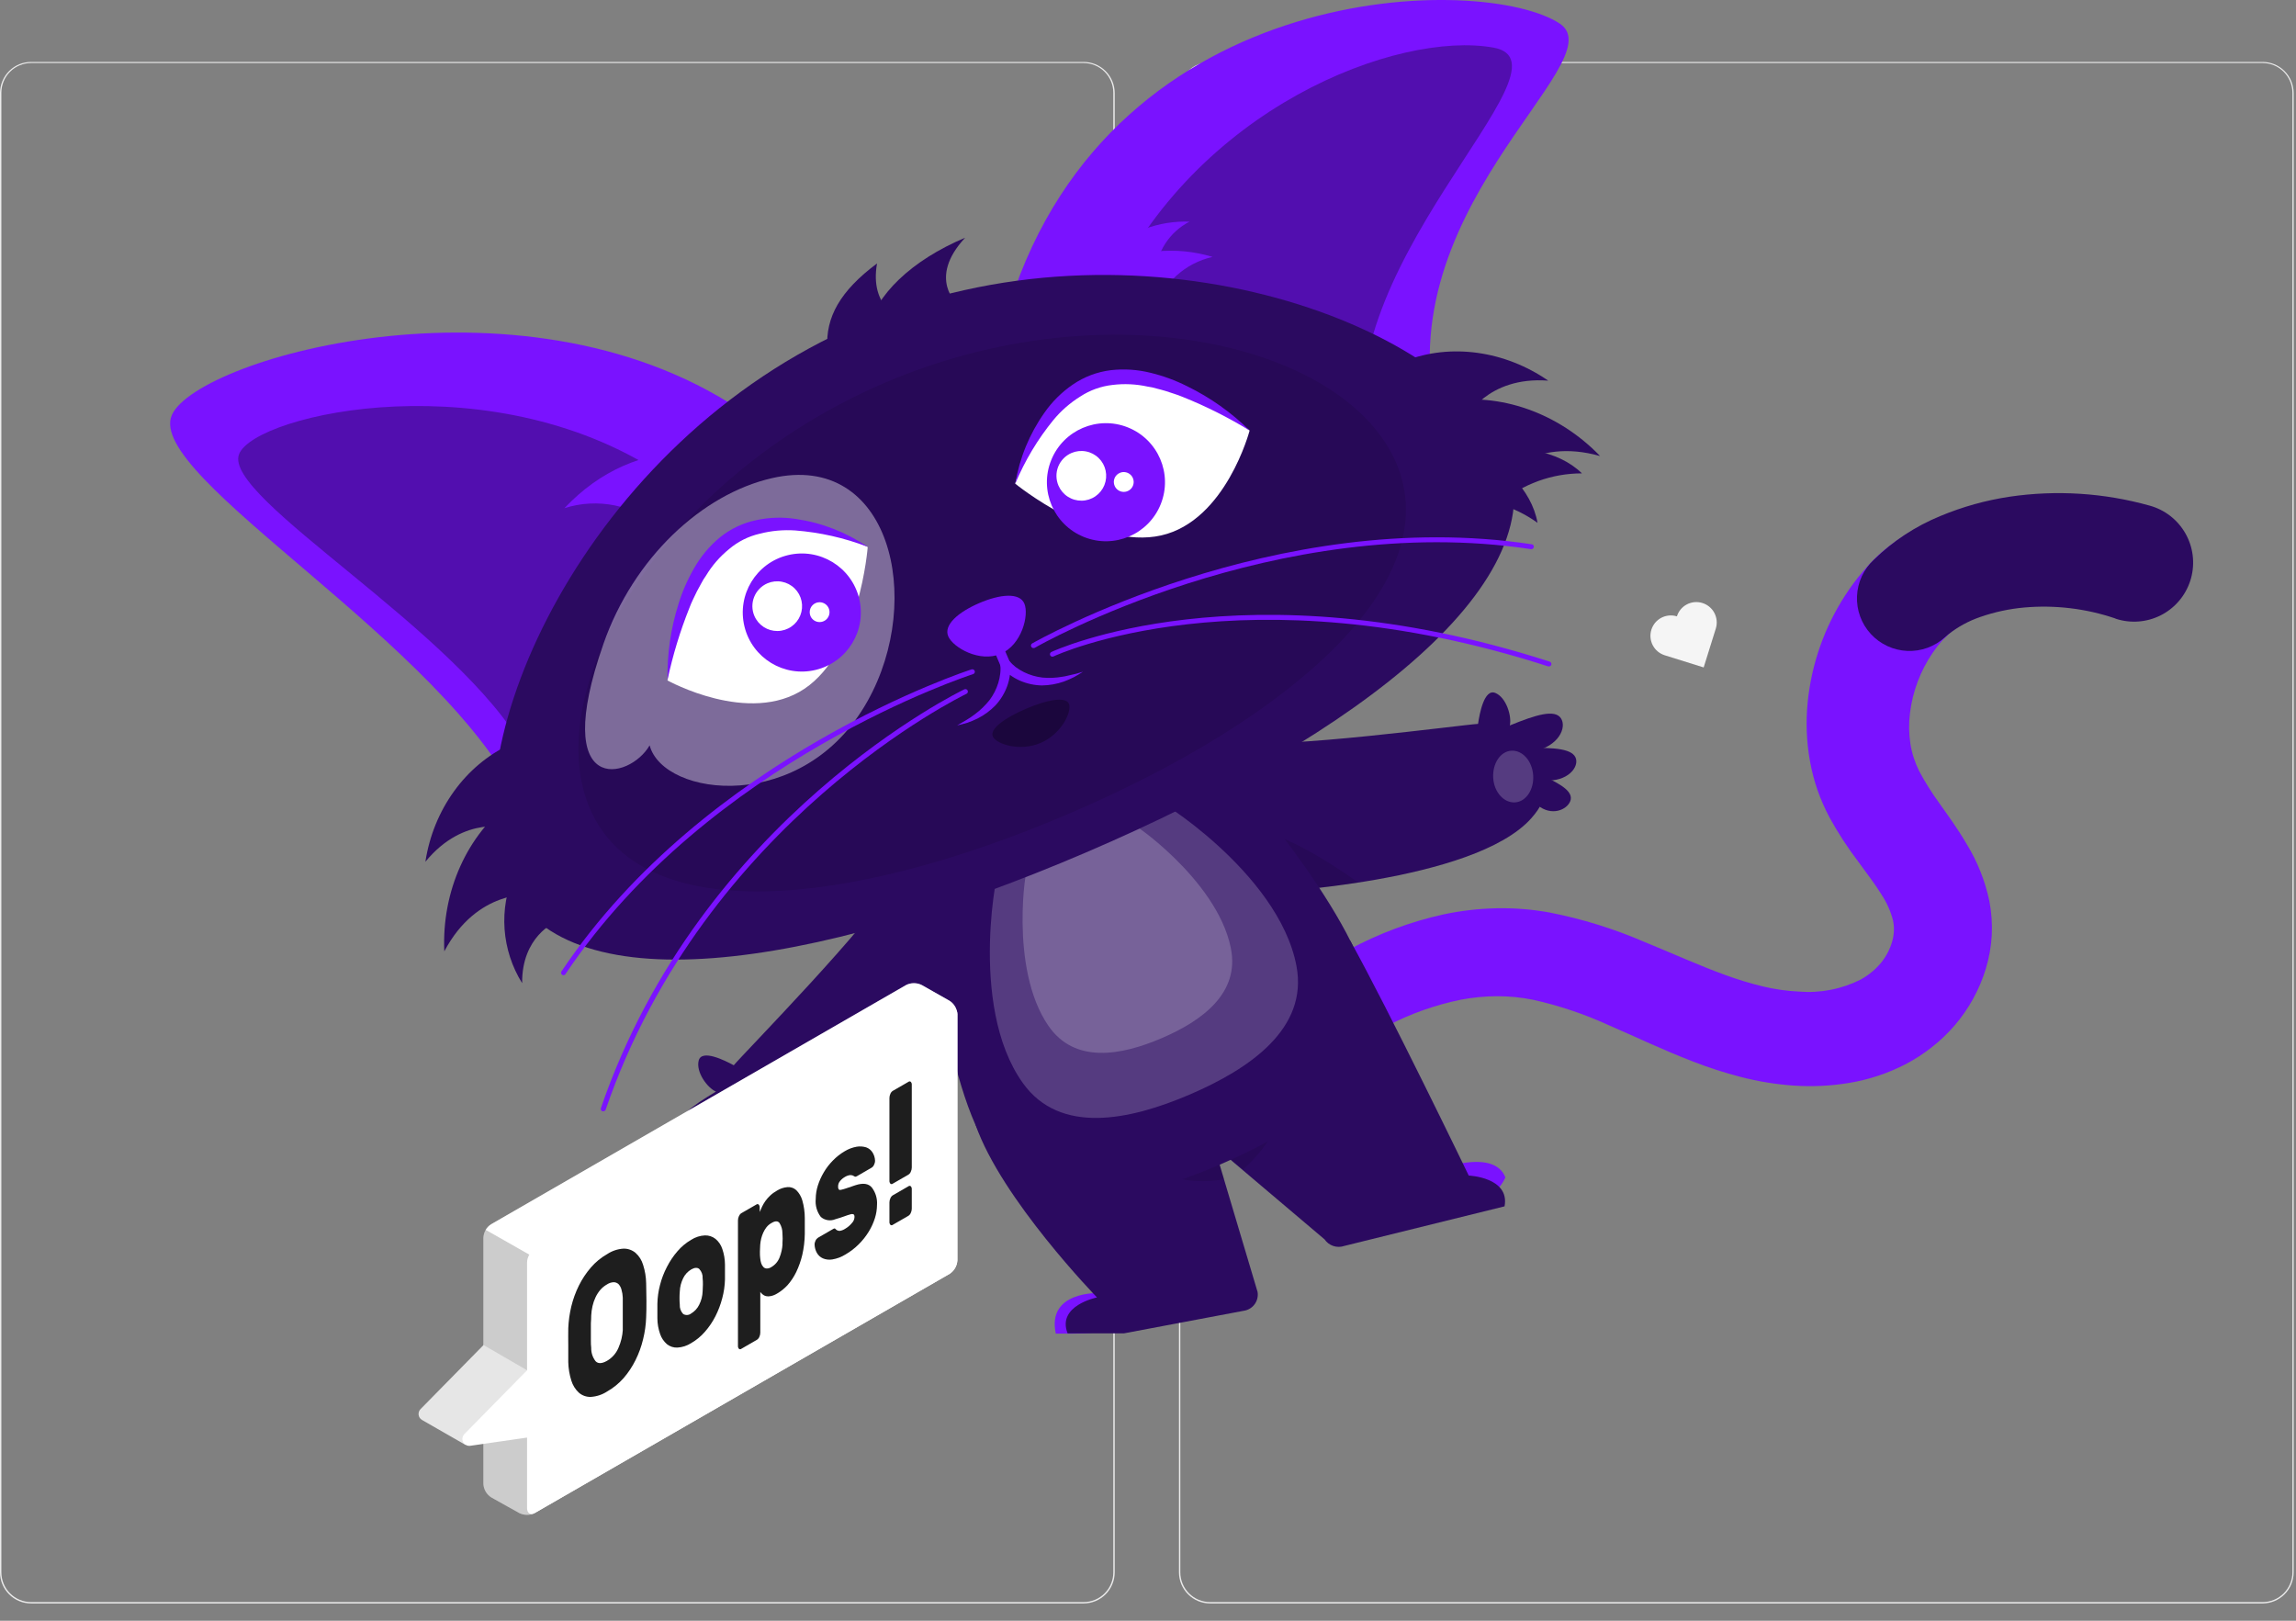 <svg width="119" height="84" viewBox="0 0 119 84" fill="none" xmlns="http://www.w3.org/2000/svg">
<rect x="0" y="0" width="119" height="84" fill="#808080" stroke="none"/>
<g id="Group 1000003711">
<g id="freepik--background-complete--inject-7">
<path id="Vector" d="M56.161 83.105H1.61C1.183 83.104 0.773 82.934 0.471 82.631C0.17 82.329 -6.55354e-07 81.919 0 81.492V4.809C0.004 4.384 0.175 3.978 0.476 3.678C0.778 3.379 1.185 3.211 1.61 3.21H56.161C56.589 3.21 56.999 3.38 57.302 3.682C57.604 3.985 57.774 4.395 57.774 4.823V81.492C57.774 81.919 57.604 82.33 57.302 82.632C56.999 82.935 56.589 83.105 56.161 83.105ZM1.61 3.266C1.202 3.267 0.81 3.43 0.521 3.719C0.233 4.008 0.071 4.4 0.071 4.809V81.492C0.071 81.9 0.233 82.292 0.521 82.581C0.81 82.871 1.202 83.033 1.61 83.034H56.161C56.57 83.033 56.962 82.871 57.251 82.582C57.54 82.292 57.703 81.9 57.703 81.492V4.809C57.703 4.4 57.54 4.008 57.251 3.719C56.962 3.43 56.57 3.267 56.161 3.266H1.61Z" fill="#EBEBEB"/>
<path id="Vector_2" d="M117.271 83.105H62.718C62.29 83.104 61.88 82.934 61.578 82.632C61.275 82.329 61.105 81.919 61.105 81.492V4.809C61.109 4.384 61.281 3.978 61.583 3.678C61.885 3.379 62.292 3.211 62.718 3.21H117.271C117.695 3.211 118.102 3.38 118.403 3.679C118.704 3.979 118.875 4.385 118.879 4.809V81.492C118.879 81.918 118.709 82.328 118.408 82.63C118.107 82.933 117.698 83.103 117.271 83.105ZM62.718 3.266C62.309 3.267 61.917 3.43 61.628 3.719C61.339 4.008 61.176 4.4 61.175 4.809V81.492C61.176 81.9 61.339 82.292 61.628 82.582C61.917 82.871 62.309 83.033 62.718 83.034H117.271C117.68 83.033 118.072 82.871 118.361 82.582C118.65 82.292 118.813 81.9 118.814 81.492V4.809C118.813 4.4 118.65 4.008 118.361 3.719C118.072 3.43 117.68 3.267 117.271 3.266H62.718Z" fill="#EBEBEB"/>
<path id="Vector_3" d="M88.235 31.253C88.103 31.211 87.963 31.196 87.825 31.208C87.687 31.221 87.553 31.26 87.43 31.324C87.307 31.389 87.198 31.477 87.109 31.583C87.021 31.689 86.954 31.812 86.913 31.945C86.78 31.903 86.641 31.889 86.503 31.901C86.365 31.913 86.23 31.953 86.107 32.017C85.984 32.082 85.875 32.17 85.786 32.276C85.698 32.383 85.63 32.506 85.589 32.638C85.548 32.771 85.533 32.91 85.545 33.048C85.558 33.187 85.597 33.321 85.662 33.444C85.726 33.567 85.814 33.676 85.921 33.765C86.027 33.853 86.15 33.92 86.283 33.962L88.3 34.592L88.93 32.575C89.013 32.307 88.986 32.018 88.856 31.77C88.726 31.522 88.502 31.336 88.235 31.253Z" fill="#F5F5F5"/>
</g>
<g id="freepik--Character--inject-7">
<path id="Vector_4" d="M109.698 31.823C108.511 31.445 107.271 31.263 106.025 31.283C104.816 31.29 103.619 31.521 102.494 31.964C102.021 32.149 101.577 32.4 101.175 32.71C101.135 32.743 101.09 32.775 101.059 32.806C101.028 32.837 100.997 32.859 100.946 32.913C100.895 32.967 100.762 33.102 100.663 33.196C100.483 33.4 100.316 33.616 100.163 33.843C99.532 34.771 99.131 35.836 98.994 36.95C98.927 37.478 98.933 38.012 99.013 38.538C99.051 38.785 99.109 39.029 99.186 39.267C99.263 39.505 99.357 39.737 99.468 39.962C99.778 40.542 100.128 41.1 100.516 41.631C100.949 42.247 101.449 42.92 101.929 43.742C102.488 44.652 102.886 45.652 103.107 46.697C103.22 47.285 103.261 47.884 103.231 48.482C103.198 49.069 103.094 49.649 102.923 50.211C102.594 51.288 102.046 52.285 101.313 53.141C100.952 53.561 100.55 53.944 100.112 54.285C99.69 54.617 99.238 54.91 98.762 55.158C97.843 55.632 96.856 55.959 95.835 56.127C94.88 56.285 93.91 56.331 92.945 56.263C92.025 56.197 91.112 56.048 90.219 55.816C89.38 55.599 88.554 55.332 87.747 55.017C86.176 54.415 84.752 53.726 83.393 53.141C82.135 52.563 80.818 52.12 79.466 51.819C78.854 51.694 78.23 51.632 77.605 51.632C76.97 51.634 76.338 51.695 75.715 51.813C74.401 52.081 73.131 52.53 71.94 53.147C69.471 54.392 67.188 56.291 64.826 58.28C64.399 58.641 63.846 58.819 63.289 58.774C62.731 58.729 62.214 58.465 61.85 58.04C61.486 57.615 61.304 57.064 61.346 56.506C61.387 55.948 61.647 55.429 62.069 55.062C64.4 53.031 66.855 50.853 69.9 49.225C71.449 48.386 73.107 47.768 74.828 47.389C75.723 47.2 76.633 47.095 77.548 47.075C78.473 47.055 79.398 47.128 80.308 47.293C81.992 47.622 83.635 48.131 85.21 48.81C86.707 49.423 88.089 50.053 89.422 50.533C90.062 50.769 90.715 50.967 91.377 51.127C91.987 51.273 92.609 51.362 93.236 51.392C94.338 51.482 95.443 51.268 96.431 50.773C96.639 50.658 96.836 50.524 97.019 50.372C97.19 50.232 97.347 50.076 97.488 49.906C97.759 49.574 97.959 49.189 98.076 48.776C98.128 48.592 98.156 48.402 98.16 48.211C98.165 48.035 98.148 47.858 98.109 47.686C97.987 47.218 97.788 46.775 97.522 46.372C97.208 45.863 96.779 45.293 96.307 44.651C95.762 43.935 95.27 43.179 94.835 42.391C94.589 41.929 94.377 41.45 94.202 40.956C94.031 40.461 93.899 39.952 93.807 39.436C93.628 38.432 93.589 37.408 93.691 36.394C93.888 34.416 94.556 32.514 95.64 30.848C95.913 30.426 96.212 30.022 96.536 29.639C96.703 29.447 96.872 29.257 97.05 29.074C97.132 28.986 97.251 28.876 97.355 28.777C97.46 28.678 97.57 28.588 97.677 28.494C98.484 27.834 99.382 27.293 100.344 26.89C102.095 26.157 103.967 25.756 105.864 25.709C107.718 25.65 109.569 25.891 111.345 26.424C112.018 26.672 112.572 27.168 112.893 27.81C113.214 28.451 113.279 29.191 113.075 29.879C112.87 30.567 112.411 31.151 111.791 31.514C111.172 31.875 110.437 31.988 109.738 31.828L109.698 31.823Z" fill="#7A12FF"/>
<path id="Vector_5" d="M109.63 32.052C108.112 31.537 106.503 31.345 104.906 31.487C104.136 31.557 103.377 31.72 102.646 31.973C102.041 32.179 101.476 32.486 100.974 32.882L100.813 33.021C100.28 33.51 99.576 33.767 98.854 33.736C98.131 33.706 97.451 33.389 96.962 32.857C96.473 32.324 96.216 31.62 96.247 30.898C96.277 30.175 96.594 29.495 97.126 29.006C98.116 28.038 99.283 27.271 100.564 26.746C101.717 26.265 102.925 25.928 104.161 25.743C106.585 25.387 109.057 25.545 111.416 26.206C112.199 26.421 112.864 26.937 113.266 27.642C113.669 28.348 113.774 29.184 113.56 29.967C113.346 30.75 112.829 31.415 112.124 31.818C111.419 32.22 110.583 32.325 109.8 32.111L109.65 32.066L109.63 32.052Z" fill="#2B0A60"/>
<path id="Vector_6" d="M56.952 67.016L58.001 68.648C56.947 69.199 55.845 69.117 54.721 69.117C54.243 66.908 56.952 67.016 56.952 67.016Z" fill="#7A12FF"/>
<path id="Vector_7" d="M50.565 58.3C51.901 62.145 56.856 67.244 56.856 67.244C56.856 67.244 54.765 67.662 55.333 69.106H58.252L64.535 67.922C64.744 67.873 64.928 67.747 65.047 67.568C65.167 67.389 65.214 67.171 65.179 66.959L62.859 59.178L50.565 58.3Z" fill="#2B0A60"/>
<path id="Vector_8" d="M74.936 60.501L75.502 62.792C76.609 62.354 77.544 62.054 78.024 61.026C77.468 59.597 74.936 60.501 74.936 60.501Z" fill="#7A12FF"/>
<path id="Vector_9" d="M69.976 48.745C71.954 52.288 76.124 60.927 76.124 60.927C76.124 60.927 78.265 61.017 77.98 62.523L69.677 64.574C69.492 64.638 69.291 64.64 69.105 64.578C68.919 64.516 68.758 64.395 68.649 64.233L62.716 59.209C65.953 57.232 69.722 52.042 69.976 48.745Z" fill="#2B0A60"/>
<path id="Vector_10" opacity="0.1" d="M66.128 56.179C65.156 57.356 64.013 58.381 62.738 59.221L64.433 60.603C66.261 58.967 66.781 57.215 66.128 56.179Z" fill="black"/>
<path id="Vector_11" d="M64.015 38.458C66.32 38.851 75.894 37.551 76.606 37.518C76.683 36.989 76.926 35.681 77.499 35.913C78.073 36.145 78.366 37.133 78.251 37.608C79.609 37.365 81.395 40.151 79.364 42.411C76.389 45.75 65.52 46.261 65.52 46.261C65.52 46.261 59.624 39.012 64.015 38.458Z" fill="#2B0A60"/>
<path id="Vector_12" opacity="0.1" d="M64.733 42.903C64.273 42.852 63.809 42.903 63.371 43.053C64.002 44.178 64.722 45.251 65.524 46.262C65.524 46.262 67.716 46.157 70.4 45.745C68.922 44.688 66.581 43.2 64.733 42.903Z" fill="black"/>
<path id="Vector_13" d="M78.251 37.6C79.624 37.035 80.585 36.753 80.901 37.225C81.217 37.697 80.794 38.688 79.466 38.945C78.248 38.182 78.251 37.6 78.251 37.6Z" fill="#2B0A60"/>
<path id="Vector_14" d="M79.143 38.775C80.59 38.727 81.559 38.812 81.686 39.34C81.813 39.869 81.084 40.637 79.79 40.414C78.94 39.306 79.143 38.775 79.143 38.775Z" fill="#2B0A60"/>
<path id="Vector_15" d="M80.056 40.253C80.986 40.685 81.556 41.064 81.387 41.519C81.217 41.973 80.412 42.324 79.692 41.73C79.683 40.595 80.056 40.253 80.056 40.253Z" fill="#2B0A60"/>
<path id="Vector_16" d="M46.316 45.683C45.254 47.765 38.484 54.658 38.03 55.212C37.561 54.955 36.368 54.365 36.213 54.966C36.058 55.568 36.671 56.393 37.111 56.577C36.106 57.52 37.261 60.614 40.304 60.348C44.759 59.958 51.667 51.559 51.667 51.559C51.667 51.559 49.381 42.493 46.316 45.683Z" fill="#2B0A60"/>
<path id="Vector_17" opacity="0.1" d="M49.446 48.915C49.682 48.517 50.001 48.175 50.381 47.912C50.907 49.091 51.337 50.311 51.667 51.559C51.667 51.559 50.274 53.254 48.336 55.156C48.373 53.342 48.579 50.573 49.446 48.915Z" fill="black"/>
<path id="Vector_18" d="M37.111 56.576C35.832 57.333 35.038 57.941 35.227 58.475C35.416 59.009 36.464 59.266 37.465 58.356C37.58 56.924 37.111 56.576 37.111 56.576Z" fill="#2B0A60"/>
<path id="Vector_19" d="M37.516 57.998C36.612 59.128 36.103 59.953 36.459 60.374C36.815 60.795 37.855 60.657 38.451 59.492C38.081 58.151 37.516 57.998 37.516 57.998Z" fill="#2B0A60"/>
<path id="Vector_20" d="M38.16 59.612C37.948 60.614 37.911 61.307 38.38 61.437C38.849 61.567 39.606 61.137 39.555 60.211C38.646 59.518 38.16 59.612 38.16 59.612Z" fill="#2B0A60"/>
<path id="Vector_21" opacity="0.1" d="M62.865 59.207V59.19L59.108 58.907C59.031 60.526 60.916 61.552 63.447 61.117L62.865 59.207Z" fill="black"/>
<path id="Vector_22" d="M63.56 39.759L55.808 43.078L48.059 46.398C48.059 46.398 48.883 56.416 51.426 59.848C53.969 63.281 58.879 62.224 63.215 60.365C67.552 58.506 71.691 55.684 70.973 51.475C70.256 47.265 63.56 39.759 63.56 39.759Z" fill="#2B0A60"/>
<path id="Vector_23" opacity="0.2" d="M60.188 41.631L55.967 43.439L51.749 45.247C51.811 44.425 50.088 52.073 53.026 56.15C54.941 58.805 58.518 58.076 61.662 56.729C64.807 55.381 67.799 53.296 67.197 50.078C66.276 45.143 59.552 41.117 60.188 41.631Z" fill="white"/>
<path id="Vector_24" opacity="0.2" d="M58.846 42.824L56.021 44.027L53.21 45.234C53.229 44.64 52.255 50.141 54.34 53.169C55.704 55.147 58.108 54.706 60.205 53.808C62.301 52.91 64.278 51.472 63.79 49.121C63.058 45.519 58.399 42.431 58.846 42.824Z" fill="white"/>
<path id="Vector_25" opacity="0.2" d="M39.078 59.245C39.612 59.031 39.82 58.297 39.543 57.606C39.266 56.916 38.608 56.529 38.074 56.744C37.54 56.958 37.331 57.692 37.608 58.383C37.885 59.073 38.543 59.459 39.078 59.245Z" fill="white"/>
<path id="Vector_26" opacity="0.2" d="M79.463 40.173C79.517 40.916 79.096 41.552 78.522 41.586C77.949 41.62 77.437 41.06 77.392 40.32C77.347 39.58 77.759 38.942 78.333 38.908C78.906 38.874 79.409 39.433 79.463 40.173Z" fill="white"/>
<path id="Vector_27" d="M38.84 21.573C27.577 13.6 10.27 18.491 8.911 21.502C7.467 24.709 23.141 33.345 26.992 41.691C32.614 31.246 38.84 21.573 38.84 21.573Z" fill="#7A12FF"/>
<path id="Vector_28" opacity="0.5" d="M34.69 24.843C25.774 18.627 13.202 21.424 12.389 23.543C11.521 25.803 23.768 32.682 27.189 38.869C30.678 31.566 34.69 24.843 34.69 24.843Z" fill="#2B0A60"/>
<path id="Vector_29" d="M35.801 23.333C33.275 23.503 31.136 24.35 29.252 26.339C30.101 26.067 31.006 26.019 31.879 26.199C32.752 26.38 33.564 26.783 34.236 27.37L35.801 23.333Z" fill="#7A12FF"/>
<path id="Vector_30" d="M52.319 15.796C57.732 -1.285 77.011 -1.353 80.853 1.232C83.772 3.21 71.344 11.101 74.675 22.491C63.465 18.655 52.319 15.796 52.319 15.796Z" fill="#7A12FF"/>
<path id="Vector_31" opacity="0.5" d="M57.413 15.426C61.933 5.538 72.477 1.583 77.401 2.467C82.057 3.298 68.146 14.155 70.988 23.712C64.27 19.192 57.413 15.426 57.413 15.426Z" fill="#2B0A60"/>
<path id="Vector_32" d="M57.105 13.9C57.976 13.428 58.932 13.133 59.918 13.033C60.904 12.932 61.9 13.028 62.848 13.315C62.151 13.471 61.506 13.805 60.977 14.284C60.447 14.763 60.05 15.372 59.825 16.049L57.105 13.9Z" fill="#7A12FF"/>
<path id="Vector_33" d="M57.34 13.098C57.917 12.558 58.595 12.138 59.335 11.862C60.075 11.586 60.862 11.458 61.651 11.488C61.145 11.749 60.715 12.137 60.403 12.614C60.091 13.09 59.908 13.64 59.871 14.208L57.34 13.098Z" fill="#7A12FF"/>
<path id="Vector_34" d="M78.008 23.364C80.856 30.009 70.584 38.055 56.283 44.183C41.982 50.311 29.071 52.198 26.215 45.55C23.359 38.903 30.238 22.918 44.539 16.79C58.84 10.663 75.161 16.717 78.008 23.364Z" fill="#2B0A60"/>
<path id="Vector_35" opacity="0.1" d="M72.364 23.997C75.002 30.159 66.956 37.221 55.413 42.166C43.869 47.109 33.21 48.062 30.571 41.897C27.933 35.733 34.312 24.785 45.85 19.844C57.387 14.903 69.722 17.833 72.364 23.997Z" fill="black"/>
<path id="Vector_36" d="M49.146 32.979C48.897 32.397 49.657 31.73 50.745 31.261C51.833 30.792 52.844 30.696 53.093 31.286C53.341 31.877 52.96 33.417 51.869 33.886C50.779 34.355 49.395 33.561 49.146 32.979Z" fill="#7A12FF"/>
<path id="Vector_37" opacity="0.3" d="M51.455 38.168C51.288 37.773 52.087 37.199 53.178 36.733C54.269 36.267 55.235 36.083 55.401 36.476C55.568 36.869 55.026 38.038 53.938 38.504C52.85 38.971 51.624 38.561 51.455 38.168Z" fill="black"/>
<path id="Vector_38" opacity="0.4" d="M31.275 33.374C32.831 28.916 36.388 25.608 40.016 24.78C46.132 23.385 47.926 31.044 44.971 36.324C41.671 42.234 34.382 41.333 33.67 38.629C32.645 40.429 28.475 41.37 31.275 33.374Z" fill="white"/>
<path id="Vector_39" d="M44.973 28.354C44.973 28.354 44.558 33.781 41.693 35.699C38.829 37.617 34.597 35.267 34.597 35.267C34.597 35.267 35.012 29.843 37.877 27.922C40.741 26 44.973 28.354 44.973 28.354Z" fill="white"/>
<path id="Vector_40" d="M34.597 35.239C34.571 33.91 34.762 32.585 35.162 31.317C35.359 30.669 35.63 30.045 35.97 29.459C36.313 28.851 36.764 28.31 37.301 27.862C37.853 27.412 38.507 27.101 39.205 26.956C39.883 26.811 40.582 26.792 41.267 26.899C42.594 27.094 43.859 27.587 44.968 28.34C43.763 27.877 42.498 27.592 41.211 27.492C40.593 27.451 39.974 27.508 39.374 27.662C38.789 27.797 38.245 28.07 37.787 28.459C37.312 28.845 36.907 29.31 36.592 29.834L36.462 30.029L36.346 30.235C36.272 30.374 36.19 30.518 36.12 30.651C35.987 30.933 35.837 31.216 35.727 31.518C35.245 32.724 34.867 33.969 34.597 35.239Z" fill="#7A12FF"/>
<path id="Vector_41" d="M52.616 25.066C52.616 25.066 56.831 28.509 60.185 27.75C63.538 26.989 64.767 22.314 64.767 22.314C64.767 22.314 60.555 18.87 57.199 19.63C53.842 20.39 52.616 25.066 52.616 25.066Z" fill="white"/>
<path id="Vector_42" d="M64.767 22.313C63.661 21.636 62.5 21.052 61.295 20.57C61.013 20.451 60.694 20.361 60.394 20.259C60.244 20.211 60.089 20.177 59.936 20.135L59.71 20.076L59.479 20.036C58.882 19.905 58.266 19.876 57.659 19.951C57.062 20.018 56.489 20.224 55.987 20.553C55.462 20.88 54.994 21.289 54.6 21.765C53.784 22.763 53.117 23.875 52.622 25.065C52.84 23.742 53.356 22.487 54.131 21.392C54.526 20.823 55.022 20.33 55.594 19.937C56.183 19.531 56.862 19.273 57.572 19.186C58.265 19.107 58.966 19.154 59.642 19.324C60.296 19.483 60.929 19.716 61.53 20.019C62.726 20.603 63.82 21.378 64.767 22.313Z" fill="#7A12FF"/>
<path id="Vector_43" d="M42.28 34.719C43.922 34.32 44.93 32.665 44.53 31.023C44.131 29.381 42.476 28.374 40.834 28.773C39.192 29.172 38.185 30.827 38.584 32.469C38.984 34.111 40.639 35.118 42.28 34.719Z" fill="#7A12FF"/>
<path id="Vector_44" d="M39.101 31.927C39.202 32.161 39.37 32.359 39.584 32.498C39.797 32.636 40.047 32.708 40.302 32.704C40.556 32.701 40.804 32.622 41.014 32.477C41.224 32.333 41.386 32.13 41.48 31.893C41.574 31.656 41.596 31.397 41.543 31.148C41.49 30.899 41.365 30.671 41.182 30.494C41 30.316 40.769 30.196 40.519 30.15C40.269 30.103 40.01 30.132 39.776 30.232C39.62 30.299 39.479 30.396 39.361 30.517C39.242 30.639 39.149 30.782 39.087 30.939C39.024 31.097 38.993 31.265 38.995 31.435C38.998 31.604 39.033 31.771 39.101 31.927Z" fill="white"/>
<path id="Vector_45" d="M60.161 26.129C60.789 24.56 60.026 22.78 58.457 22.152C56.888 21.524 55.107 22.287 54.48 23.856C53.852 25.424 54.615 27.205 56.183 27.833C57.752 28.461 59.533 27.698 60.161 26.129Z" fill="#7A12FF"/>
<path id="Vector_46" d="M54.861 25.172C54.962 25.406 55.13 25.605 55.344 25.743C55.558 25.881 55.808 25.953 56.063 25.949C56.317 25.946 56.565 25.867 56.775 25.722C56.984 25.578 57.147 25.375 57.241 25.138C57.335 24.901 57.357 24.642 57.304 24.393C57.251 24.144 57.126 23.916 56.943 23.739C56.761 23.561 56.53 23.441 56.28 23.395C56.029 23.348 55.771 23.377 55.537 23.477C55.381 23.544 55.239 23.64 55.121 23.762C55.002 23.883 54.909 24.027 54.846 24.184C54.783 24.342 54.752 24.51 54.755 24.68C54.758 24.849 54.794 25.017 54.861 25.172Z" fill="white"/>
<path id="Vector_47" d="M42.008 31.933C42.048 32.026 42.116 32.105 42.201 32.16C42.287 32.215 42.386 32.243 42.488 32.241C42.59 32.239 42.688 32.208 42.772 32.15C42.855 32.092 42.92 32.011 42.957 31.916C42.995 31.822 43.003 31.718 42.982 31.619C42.961 31.52 42.91 31.429 42.837 31.358C42.765 31.288 42.672 31.24 42.572 31.221C42.473 31.203 42.37 31.215 42.276 31.255C42.151 31.309 42.052 31.411 42.002 31.538C41.952 31.665 41.954 31.807 42.008 31.933Z" fill="white"/>
<path id="Vector_48" d="M57.769 25.178C57.808 25.272 57.874 25.352 57.959 25.408C58.043 25.464 58.142 25.494 58.243 25.494C58.345 25.494 58.444 25.464 58.528 25.408C58.613 25.352 58.679 25.272 58.718 25.178C58.757 25.085 58.768 24.982 58.748 24.882C58.729 24.783 58.681 24.691 58.61 24.619C58.538 24.547 58.447 24.497 58.348 24.477C58.249 24.456 58.146 24.465 58.052 24.503C57.988 24.528 57.931 24.566 57.882 24.613C57.833 24.661 57.794 24.718 57.768 24.781C57.742 24.844 57.728 24.912 57.728 24.98C57.729 25.048 57.742 25.115 57.769 25.178Z" fill="white"/>
<path id="Vector_49" d="M56.128 34.815C55.972 34.914 55.817 35.016 55.656 35.098C55.495 35.18 55.317 35.259 55.139 35.324C54.776 35.451 54.394 35.519 54.009 35.525C53.613 35.519 53.222 35.434 52.859 35.276C52.486 35.112 52.154 34.866 51.89 34.556L52.351 34.358C52.392 34.764 52.341 35.174 52.204 35.558C52.068 35.93 51.86 36.271 51.591 36.561C51.322 36.836 51.01 37.066 50.667 37.239C50.497 37.321 50.324 37.393 50.147 37.457C49.966 37.511 49.785 37.556 49.607 37.598C49.769 37.502 49.929 37.414 50.088 37.316C50.246 37.217 50.393 37.126 50.534 37.013C50.814 36.806 51.065 36.562 51.283 36.29C51.486 36.021 51.641 35.718 51.74 35.395C51.789 35.235 51.823 35.072 51.842 34.906C51.861 34.748 51.861 34.589 51.842 34.431C51.836 34.365 51.855 34.298 51.896 34.246C51.937 34.193 51.996 34.158 52.062 34.149C52.107 34.143 52.153 34.149 52.195 34.166C52.237 34.182 52.274 34.21 52.303 34.245C52.405 34.366 52.52 34.477 52.644 34.575C52.779 34.673 52.92 34.76 53.068 34.835C53.371 34.984 53.697 35.079 54.032 35.118C54.38 35.149 54.73 35.134 55.074 35.072C55.252 35.05 55.424 34.993 55.602 34.959C55.78 34.926 55.95 34.866 56.128 34.815Z" fill="#7A12FF"/>
<path id="Vector_50" d="M52.096 34.668C52.045 34.668 51.996 34.653 51.954 34.625C51.912 34.598 51.879 34.559 51.858 34.513L51.076 32.674C51.05 32.611 51.049 32.541 51.074 32.478C51.1 32.415 51.149 32.364 51.212 32.338C51.243 32.324 51.276 32.316 51.31 32.316C51.344 32.315 51.378 32.321 51.41 32.334C51.441 32.346 51.47 32.365 51.494 32.389C51.518 32.413 51.538 32.442 51.55 32.473L52.339 34.309C52.356 34.349 52.362 34.392 52.359 34.434C52.355 34.477 52.341 34.517 52.317 34.553C52.294 34.589 52.261 34.618 52.224 34.638C52.186 34.658 52.144 34.669 52.101 34.668H52.096Z" fill="#7A12FF"/>
<path id="Vector_51" d="M26.418 38.589C24.127 39.665 22.463 41.954 22.048 44.663C24.071 42.194 26.43 42.92 26.43 42.92L26.418 38.589Z" fill="#2B0A60"/>
<path id="Vector_52" d="M26.653 45.265C26.253 46.175 26.081 47.169 26.152 48.16C26.224 49.152 26.536 50.111 27.062 50.955C27.04 48.525 28.774 47.802 28.774 47.802L26.653 45.265Z" fill="#2B0A60"/>
<path id="Vector_53" d="M26.52 41.535C24.212 43.258 22.89 46.188 23.028 49.307C24.724 46.089 27.52 46.363 27.52 46.363L26.52 41.535Z" fill="#2B0A60"/>
<path id="Vector_54" d="M72.83 18.702C75.189 17.787 77.986 18.171 80.243 19.728C77.059 19.49 75.957 21.705 75.957 21.705L72.83 18.702Z" fill="#2B0A60"/>
<path id="Vector_55" d="M76.745 23.364C78.646 23.056 80.72 23.297 81.991 24.534C80.431 24.533 78.92 25.083 77.725 26.088L76.745 23.364Z" fill="#2B0A60"/>
<path id="Vector_56" d="M76.109 23.088C77.835 23.935 79.378 25.348 79.689 27.097C78.421 26.185 76.872 25.75 75.315 25.871L76.109 23.088Z" fill="#2B0A60"/>
<path id="Vector_57" d="M74.897 20.811C77.737 20.328 80.768 21.393 82.932 23.636C79.435 22.644 77.703 24.856 77.703 24.856L74.897 20.811Z" fill="#2B0A60"/>
<path id="Vector_58" d="M42.883 18.05C42.776 16.451 43.547 15.075 45.456 13.654C45.055 15.937 46.708 16.508 46.708 16.508L42.883 18.05Z" fill="#2B0A60"/>
<path id="Vector_59" d="M44.968 17.161C45.346 15.302 47.251 13.488 50.022 12.321C48.044 14.451 49.638 15.774 49.638 15.774L44.968 17.161Z" fill="#2B0A60"/>
<path id="Vector_60" d="M29.207 50.545C29.182 50.544 29.158 50.536 29.137 50.522C29.122 50.513 29.11 50.501 29.101 50.487C29.092 50.473 29.085 50.457 29.082 50.44C29.079 50.424 29.079 50.407 29.083 50.39C29.086 50.374 29.093 50.358 29.103 50.344C36.592 39.151 50.221 34.735 50.356 34.693C50.389 34.683 50.425 34.687 50.455 34.702C50.486 34.718 50.509 34.745 50.52 34.778C50.53 34.81 50.526 34.846 50.511 34.876C50.495 34.906 50.468 34.928 50.435 34.939C50.3 34.981 36.756 39.371 29.314 50.477C29.305 50.497 29.289 50.514 29.27 50.526C29.252 50.538 29.23 50.545 29.207 50.545Z" fill="#7A12FF"/>
<path id="Vector_61" d="M31.268 57.597C31.255 57.599 31.24 57.599 31.226 57.597C31.194 57.586 31.167 57.562 31.151 57.532C31.136 57.501 31.134 57.465 31.144 57.433C36.314 42.333 49.847 35.789 49.982 35.727C50.013 35.713 50.047 35.711 50.079 35.722C50.111 35.733 50.137 35.756 50.152 35.787C50.159 35.802 50.164 35.818 50.165 35.835C50.166 35.852 50.164 35.869 50.158 35.885C50.153 35.901 50.144 35.916 50.133 35.929C50.122 35.941 50.108 35.952 50.092 35.959C49.957 36.024 36.532 42.522 31.39 57.518C31.38 57.541 31.363 57.561 31.341 57.575C31.32 57.589 31.294 57.597 31.268 57.597Z" fill="#7A12FF"/>
<path id="Vector_62" d="M53.562 33.588C53.539 33.589 53.517 33.583 53.498 33.571C53.478 33.56 53.462 33.543 53.452 33.523C53.443 33.509 53.437 33.493 53.434 33.476C53.431 33.459 53.432 33.442 53.437 33.426C53.441 33.409 53.448 33.394 53.459 33.381C53.469 33.367 53.482 33.356 53.497 33.348C53.621 33.275 66.072 26.192 79.389 28.209C79.406 28.211 79.422 28.216 79.437 28.225C79.451 28.233 79.464 28.245 79.474 28.258C79.484 28.272 79.491 28.287 79.495 28.303C79.499 28.32 79.499 28.337 79.497 28.353C79.49 28.387 79.472 28.416 79.445 28.437C79.418 28.457 79.384 28.467 79.35 28.463C66.125 26.457 53.751 33.498 53.641 33.571C53.617 33.585 53.589 33.591 53.562 33.588Z" fill="#7A12FF"/>
<path id="Vector_63" d="M80.282 34.538C80.269 34.541 80.255 34.541 80.242 34.538C64.478 29.452 54.7 33.972 54.601 34.023C54.571 34.038 54.535 34.04 54.503 34.028C54.471 34.017 54.445 33.993 54.43 33.963C54.416 33.932 54.414 33.897 54.425 33.865C54.437 33.833 54.46 33.806 54.491 33.792C54.587 33.744 64.45 29.17 80.321 34.292C80.353 34.303 80.38 34.327 80.395 34.357C80.41 34.388 80.413 34.423 80.403 34.456C80.394 34.48 80.377 34.501 80.356 34.516C80.334 34.531 80.308 34.538 80.282 34.538Z" fill="#7A12FF"/>
</g>
<g id="freepik--speech-bubble--inject-15">
<g id="freepik--speech-bubble--inject-15_2">
<g id="freepik--speech-bubble--inject-15_3">
<path id="Vector_64" d="M46.958 51.056L25.456 63.45C25.338 63.526 25.239 63.629 25.169 63.751C25.099 63.873 25.059 64.01 25.052 64.15V76.909C25.059 77.049 25.1 77.185 25.171 77.307C25.242 77.428 25.34 77.531 25.459 77.606L26.908 78.417C27.034 78.48 27.173 78.513 27.313 78.513C27.454 78.513 27.593 78.48 27.719 78.417L49.212 66.023C49.33 65.946 49.428 65.843 49.498 65.721C49.568 65.599 49.608 65.463 49.616 65.323V52.559C49.609 52.419 49.568 52.283 49.497 52.162C49.426 52.041 49.328 51.939 49.209 51.864L47.774 51.05C47.647 50.987 47.507 50.954 47.365 50.955C47.224 50.956 47.084 50.99 46.958 51.056Z" fill="white"/>
<path id="Vector_65" d="M27.323 78.18V65.422C27.331 65.282 27.371 65.145 27.441 65.023C27.512 64.901 27.61 64.798 27.727 64.721L49.221 52.327C49.444 52.197 49.625 52.302 49.625 52.559V65.32C49.617 65.46 49.576 65.597 49.506 65.719C49.436 65.84 49.338 65.944 49.221 66.021L27.716 78.415C27.504 78.542 27.323 78.437 27.323 78.18Z" fill="white"/>
<path id="Vector_66" opacity="0.2" d="M27.716 78.415C27.59 78.48 27.451 78.514 27.31 78.514C27.169 78.514 27.03 78.48 26.905 78.415L25.456 77.604C25.337 77.529 25.238 77.427 25.168 77.306C25.097 77.185 25.056 77.049 25.049 76.909V64.151C25.055 64.005 25.099 63.862 25.176 63.738L27.436 65.024C27.363 65.144 27.322 65.281 27.317 65.422V78.18C27.323 78.415 27.49 78.553 27.716 78.415Z" fill="black"/>
<path id="Vector_67" opacity="0.4" d="M49.619 52.485C49.588 52.282 49.421 52.202 49.22 52.327L27.715 64.721C27.597 64.796 27.5 64.9 27.433 65.023L25.173 63.737C25.242 63.621 25.339 63.524 25.455 63.455L46.949 51.058C47.075 50.995 47.214 50.963 47.354 50.963C47.495 50.963 47.634 50.995 47.76 51.058L49.209 51.872C49.317 51.939 49.41 52.028 49.48 52.134C49.551 52.24 49.598 52.359 49.619 52.485Z" fill="white"/>
<path id="Vector_68" d="M25.06 69.713L21.805 73.024C21.766 73.062 21.735 73.108 21.716 73.16C21.697 73.211 21.691 73.266 21.696 73.321C21.702 73.376 21.72 73.428 21.749 73.475C21.779 73.521 21.818 73.56 21.865 73.589C21.933 73.631 24.125 74.886 24.125 74.886L27.329 71.027L25.06 69.713Z" fill="white"/>
<path id="Vector_69" opacity="0.1" d="M25.06 69.713L21.805 73.024C21.766 73.062 21.735 73.108 21.716 73.16C21.697 73.211 21.691 73.266 21.696 73.321C21.702 73.376 21.72 73.428 21.749 73.475C21.779 73.521 21.818 73.56 21.865 73.589C21.933 73.631 24.125 74.886 24.125 74.886L27.329 71.027L25.06 69.713Z" fill="black"/>
<path id="Vector_70" d="M27.323 71.015L24.068 74.326C24.016 74.379 23.981 74.448 23.969 74.522C23.957 74.596 23.969 74.672 24.003 74.739C24.037 74.806 24.091 74.861 24.157 74.895C24.223 74.93 24.299 74.944 24.373 74.933L27.323 74.507C27.639 74.507 27.639 71.015 27.323 71.015Z" fill="white"/>
</g>
<path id="Vector_71" d="M29.453 68.837C29.469 68.456 29.522 68.078 29.611 67.707C29.702 67.334 29.833 66.972 30.004 66.628C30.171 66.293 30.378 65.979 30.623 65.695C30.863 65.416 31.15 65.18 31.47 64.998C31.723 64.83 32.015 64.733 32.318 64.715C32.544 64.71 32.765 64.788 32.939 64.933C33.126 65.1 33.261 65.316 33.332 65.557C33.431 65.866 33.485 66.188 33.49 66.512C33.49 66.794 33.504 67.077 33.504 67.399C33.504 67.721 33.504 68.004 33.49 68.278C33.477 68.659 33.424 69.037 33.332 69.408C33.243 69.783 33.111 70.147 32.939 70.493C32.773 70.829 32.564 71.144 32.318 71.428C32.075 71.703 31.789 71.936 31.47 72.117C31.217 72.283 30.925 72.38 30.623 72.399C30.396 72.408 30.175 72.33 30.004 72.182C29.819 72.011 29.684 71.793 29.611 71.552C29.514 71.243 29.461 70.921 29.453 70.597C29.453 70.331 29.453 70.032 29.453 69.73C29.453 69.427 29.445 69.125 29.453 68.837ZM32.278 68.919C32.278 68.797 32.278 68.665 32.278 68.515C32.278 68.365 32.278 68.218 32.278 68.066C32.278 67.913 32.278 67.769 32.278 67.628C32.278 67.487 32.278 67.365 32.278 67.255C32.273 67.113 32.25 66.973 32.21 66.837C32.184 66.731 32.131 66.634 32.058 66.554C31.99 66.491 31.901 66.456 31.809 66.455C31.685 66.46 31.565 66.499 31.462 66.568C31.331 66.642 31.213 66.737 31.114 66.851C31.015 66.968 30.931 67.098 30.866 67.238C30.797 67.382 30.745 67.534 30.71 67.69C30.673 67.852 30.65 68.018 30.642 68.184C30.642 68.303 30.637 68.433 30.625 68.574C30.625 68.718 30.625 68.857 30.625 69.018C30.625 69.179 30.625 69.32 30.625 69.464C30.625 69.608 30.625 69.747 30.642 69.851C30.635 70.102 30.714 70.347 30.866 70.546C30.995 70.687 31.193 70.682 31.462 70.529C31.726 70.376 31.933 70.141 32.052 69.86C32.184 69.561 32.262 69.242 32.281 68.916L32.278 68.919Z" fill="#1E1E1E"/>
<path id="Vector_72" d="M37.575 65.546C37.575 65.642 37.575 65.769 37.575 65.924C37.575 66.08 37.575 66.207 37.575 66.309C37.567 66.638 37.519 66.965 37.434 67.283C37.35 67.607 37.232 67.92 37.081 68.218C36.933 68.508 36.75 68.779 36.536 69.023C36.333 69.257 36.092 69.456 35.824 69.611C35.61 69.748 35.365 69.828 35.112 69.843C34.916 69.853 34.723 69.791 34.569 69.668C34.406 69.528 34.283 69.346 34.214 69.142C34.122 68.882 34.074 68.608 34.072 68.331C34.072 68.235 34.072 68.111 34.072 67.956C34.072 67.8 34.072 67.673 34.072 67.569C34.079 67.241 34.124 66.916 34.208 66.6C34.291 66.274 34.411 65.959 34.567 65.662C34.715 65.37 34.898 65.098 35.112 64.851C35.314 64.614 35.555 64.414 35.824 64.257C36.037 64.12 36.282 64.041 36.536 64.029C36.734 64.023 36.928 64.087 37.084 64.21C37.249 64.347 37.371 64.528 37.437 64.732C37.527 64.994 37.574 65.269 37.575 65.546ZM35.233 67.614C35.227 67.703 35.239 67.793 35.269 67.877C35.3 67.961 35.347 68.038 35.409 68.103C35.472 68.141 35.546 68.159 35.621 68.154C35.695 68.149 35.766 68.121 35.824 68.074C36.004 67.968 36.148 67.811 36.239 67.622C36.348 67.407 36.409 67.171 36.417 66.93C36.417 66.826 36.431 66.71 36.431 66.585C36.431 66.461 36.431 66.348 36.417 66.255C36.423 66.165 36.411 66.076 36.38 65.992C36.349 65.907 36.301 65.831 36.239 65.766C36.135 65.684 35.996 65.695 35.824 65.794C35.644 65.901 35.499 66.058 35.409 66.246C35.301 66.462 35.241 66.698 35.233 66.939C35.223 67.053 35.218 67.168 35.219 67.283C35.218 67.394 35.222 67.504 35.233 67.614Z" fill="#1E1E1E"/>
<path id="Vector_73" d="M40.271 67.046C40.169 67.109 40.057 67.153 39.94 67.176C39.86 67.194 39.777 67.194 39.697 67.176C39.632 67.159 39.572 67.127 39.522 67.083C39.478 67.047 39.439 67.005 39.406 66.959V69.069C39.406 69.145 39.388 69.221 39.355 69.29C39.33 69.351 39.286 69.403 39.231 69.439L38.42 69.908C38.403 69.922 38.382 69.93 38.359 69.93C38.337 69.93 38.316 69.922 38.299 69.908C38.28 69.886 38.266 69.861 38.257 69.833C38.249 69.805 38.245 69.776 38.248 69.747V63.249C38.249 63.173 38.266 63.098 38.299 63.029C38.324 62.968 38.366 62.916 38.42 62.879L39.2 62.43C39.217 62.415 39.238 62.407 39.261 62.407C39.283 62.407 39.305 62.415 39.322 62.43C39.34 62.452 39.355 62.477 39.364 62.504C39.373 62.531 39.377 62.56 39.375 62.588V62.817C39.412 62.73 39.454 62.634 39.499 62.535C39.547 62.436 39.603 62.342 39.666 62.252C39.738 62.15 39.821 62.055 39.912 61.97C40.02 61.867 40.141 61.779 40.271 61.707C40.436 61.604 40.623 61.542 40.816 61.526C40.898 61.52 40.98 61.531 41.058 61.557C41.136 61.584 41.207 61.626 41.268 61.681C41.416 61.828 41.524 62.01 41.582 62.21C41.67 62.514 41.713 62.829 41.712 63.145C41.712 63.244 41.712 63.374 41.712 63.543C41.712 63.713 41.712 63.848 41.712 63.95C41.707 64.316 41.663 64.681 41.582 65.038C41.509 65.345 41.404 65.643 41.268 65.928C41.149 66.174 40.997 66.403 40.816 66.609C40.658 66.781 40.474 66.929 40.271 67.046ZM40.553 64.478C40.568 64.29 40.568 64.101 40.553 63.913C40.553 63.73 40.503 63.55 40.406 63.394C40.32 63.269 40.176 63.269 39.974 63.394C39.88 63.447 39.797 63.518 39.728 63.603C39.661 63.69 39.604 63.784 39.559 63.885C39.513 63.986 39.477 64.091 39.451 64.199C39.426 64.304 39.409 64.41 39.401 64.518C39.401 64.62 39.386 64.738 39.386 64.871C39.386 65.004 39.386 65.117 39.401 65.21C39.408 65.298 39.425 65.386 39.451 65.47C39.473 65.54 39.51 65.605 39.559 65.659C39.58 65.684 39.606 65.704 39.635 65.719C39.664 65.733 39.696 65.742 39.728 65.744C39.816 65.747 39.901 65.722 39.974 65.673C40.172 65.56 40.325 65.381 40.406 65.168C40.493 64.948 40.545 64.715 40.559 64.478H40.553Z" fill="#1E1E1E"/>
<path id="Vector_74" d="M44.288 63.08C44.288 63.006 44.274 62.958 44.24 62.938C44.188 62.917 44.129 62.917 44.076 62.938C43.973 62.966 43.871 62.999 43.771 63.037C43.644 63.083 43.489 63.136 43.296 63.19C43.172 63.243 43.036 63.26 42.902 63.239C42.769 63.218 42.644 63.16 42.542 63.071C42.338 62.804 42.244 62.468 42.279 62.133C42.281 61.899 42.318 61.667 42.389 61.444C42.465 61.206 42.567 60.977 42.695 60.763C42.826 60.539 42.986 60.332 43.169 60.147C43.352 59.959 43.559 59.797 43.785 59.664C43.975 59.549 44.185 59.471 44.404 59.432C44.568 59.405 44.736 59.417 44.895 59.466C45.03 59.514 45.144 59.606 45.22 59.726C45.301 59.853 45.347 59.999 45.353 60.15C45.355 60.226 45.337 60.3 45.302 60.368C45.277 60.429 45.234 60.481 45.178 60.517L44.412 60.961C44.364 60.989 44.328 60.995 44.299 60.978C44.267 60.958 44.233 60.94 44.198 60.924C44.15 60.906 44.099 60.899 44.048 60.904C43.954 60.919 43.865 60.952 43.785 61.003C43.691 61.057 43.608 61.128 43.539 61.212C43.471 61.291 43.435 61.391 43.438 61.495C43.432 61.547 43.444 61.6 43.472 61.645C43.491 61.673 43.536 61.678 43.599 61.664C43.694 61.642 43.789 61.615 43.881 61.582L44.339 61.427C44.729 61.3 45.014 61.339 45.186 61.546C45.383 61.803 45.478 62.124 45.455 62.447C45.453 62.682 45.416 62.915 45.345 63.139C45.267 63.385 45.159 63.621 45.023 63.84C44.878 64.076 44.705 64.294 44.508 64.489C44.303 64.695 44.071 64.872 43.819 65.018C43.611 65.148 43.38 65.235 43.138 65.275C42.972 65.303 42.802 65.284 42.647 65.218C42.517 65.159 42.409 65.06 42.339 64.936C42.267 64.808 42.226 64.664 42.22 64.518C42.217 64.443 42.234 64.369 42.268 64.303C42.295 64.241 42.339 64.188 42.395 64.15L43.192 63.69C43.24 63.662 43.274 63.662 43.296 63.69C43.32 63.718 43.349 63.742 43.381 63.761C43.426 63.786 43.477 63.798 43.528 63.794C43.629 63.778 43.726 63.739 43.811 63.681C43.937 63.608 44.05 63.512 44.144 63.399C44.231 63.315 44.283 63.201 44.288 63.08Z" fill="#1E1E1E"/>
<path id="Vector_75" d="M47.257 60.511C47.257 60.587 47.239 60.661 47.206 60.729C47.183 60.791 47.14 60.843 47.084 60.879L46.271 61.348C46.254 61.363 46.233 61.371 46.21 61.371C46.188 61.371 46.166 61.363 46.149 61.348C46.131 61.326 46.117 61.301 46.108 61.274C46.099 61.247 46.096 61.218 46.099 61.19V56.907C46.099 56.831 46.116 56.757 46.149 56.689C46.173 56.628 46.216 56.575 46.271 56.539L47.084 56.07C47.101 56.055 47.123 56.047 47.145 56.047C47.168 56.047 47.189 56.055 47.206 56.07C47.225 56.092 47.239 56.117 47.248 56.144C47.256 56.171 47.26 56.2 47.257 56.228V60.511ZM47.257 62.644C47.256 62.72 47.239 62.794 47.206 62.862C47.182 62.923 47.139 62.975 47.084 63.012L46.271 63.481C46.254 63.496 46.233 63.504 46.21 63.504C46.188 63.504 46.166 63.496 46.149 63.481C46.131 63.459 46.117 63.434 46.108 63.407C46.099 63.38 46.096 63.351 46.099 63.322V62.319C46.099 62.244 46.117 62.17 46.149 62.102C46.173 62.041 46.216 61.989 46.271 61.952L47.084 61.483C47.101 61.468 47.123 61.46 47.145 61.46C47.168 61.46 47.189 61.468 47.206 61.483C47.225 61.505 47.239 61.53 47.248 61.557C47.256 61.584 47.26 61.613 47.257 61.642V62.644Z" fill="#1E1E1E"/>
</g>
</g>
</g>
</svg>

